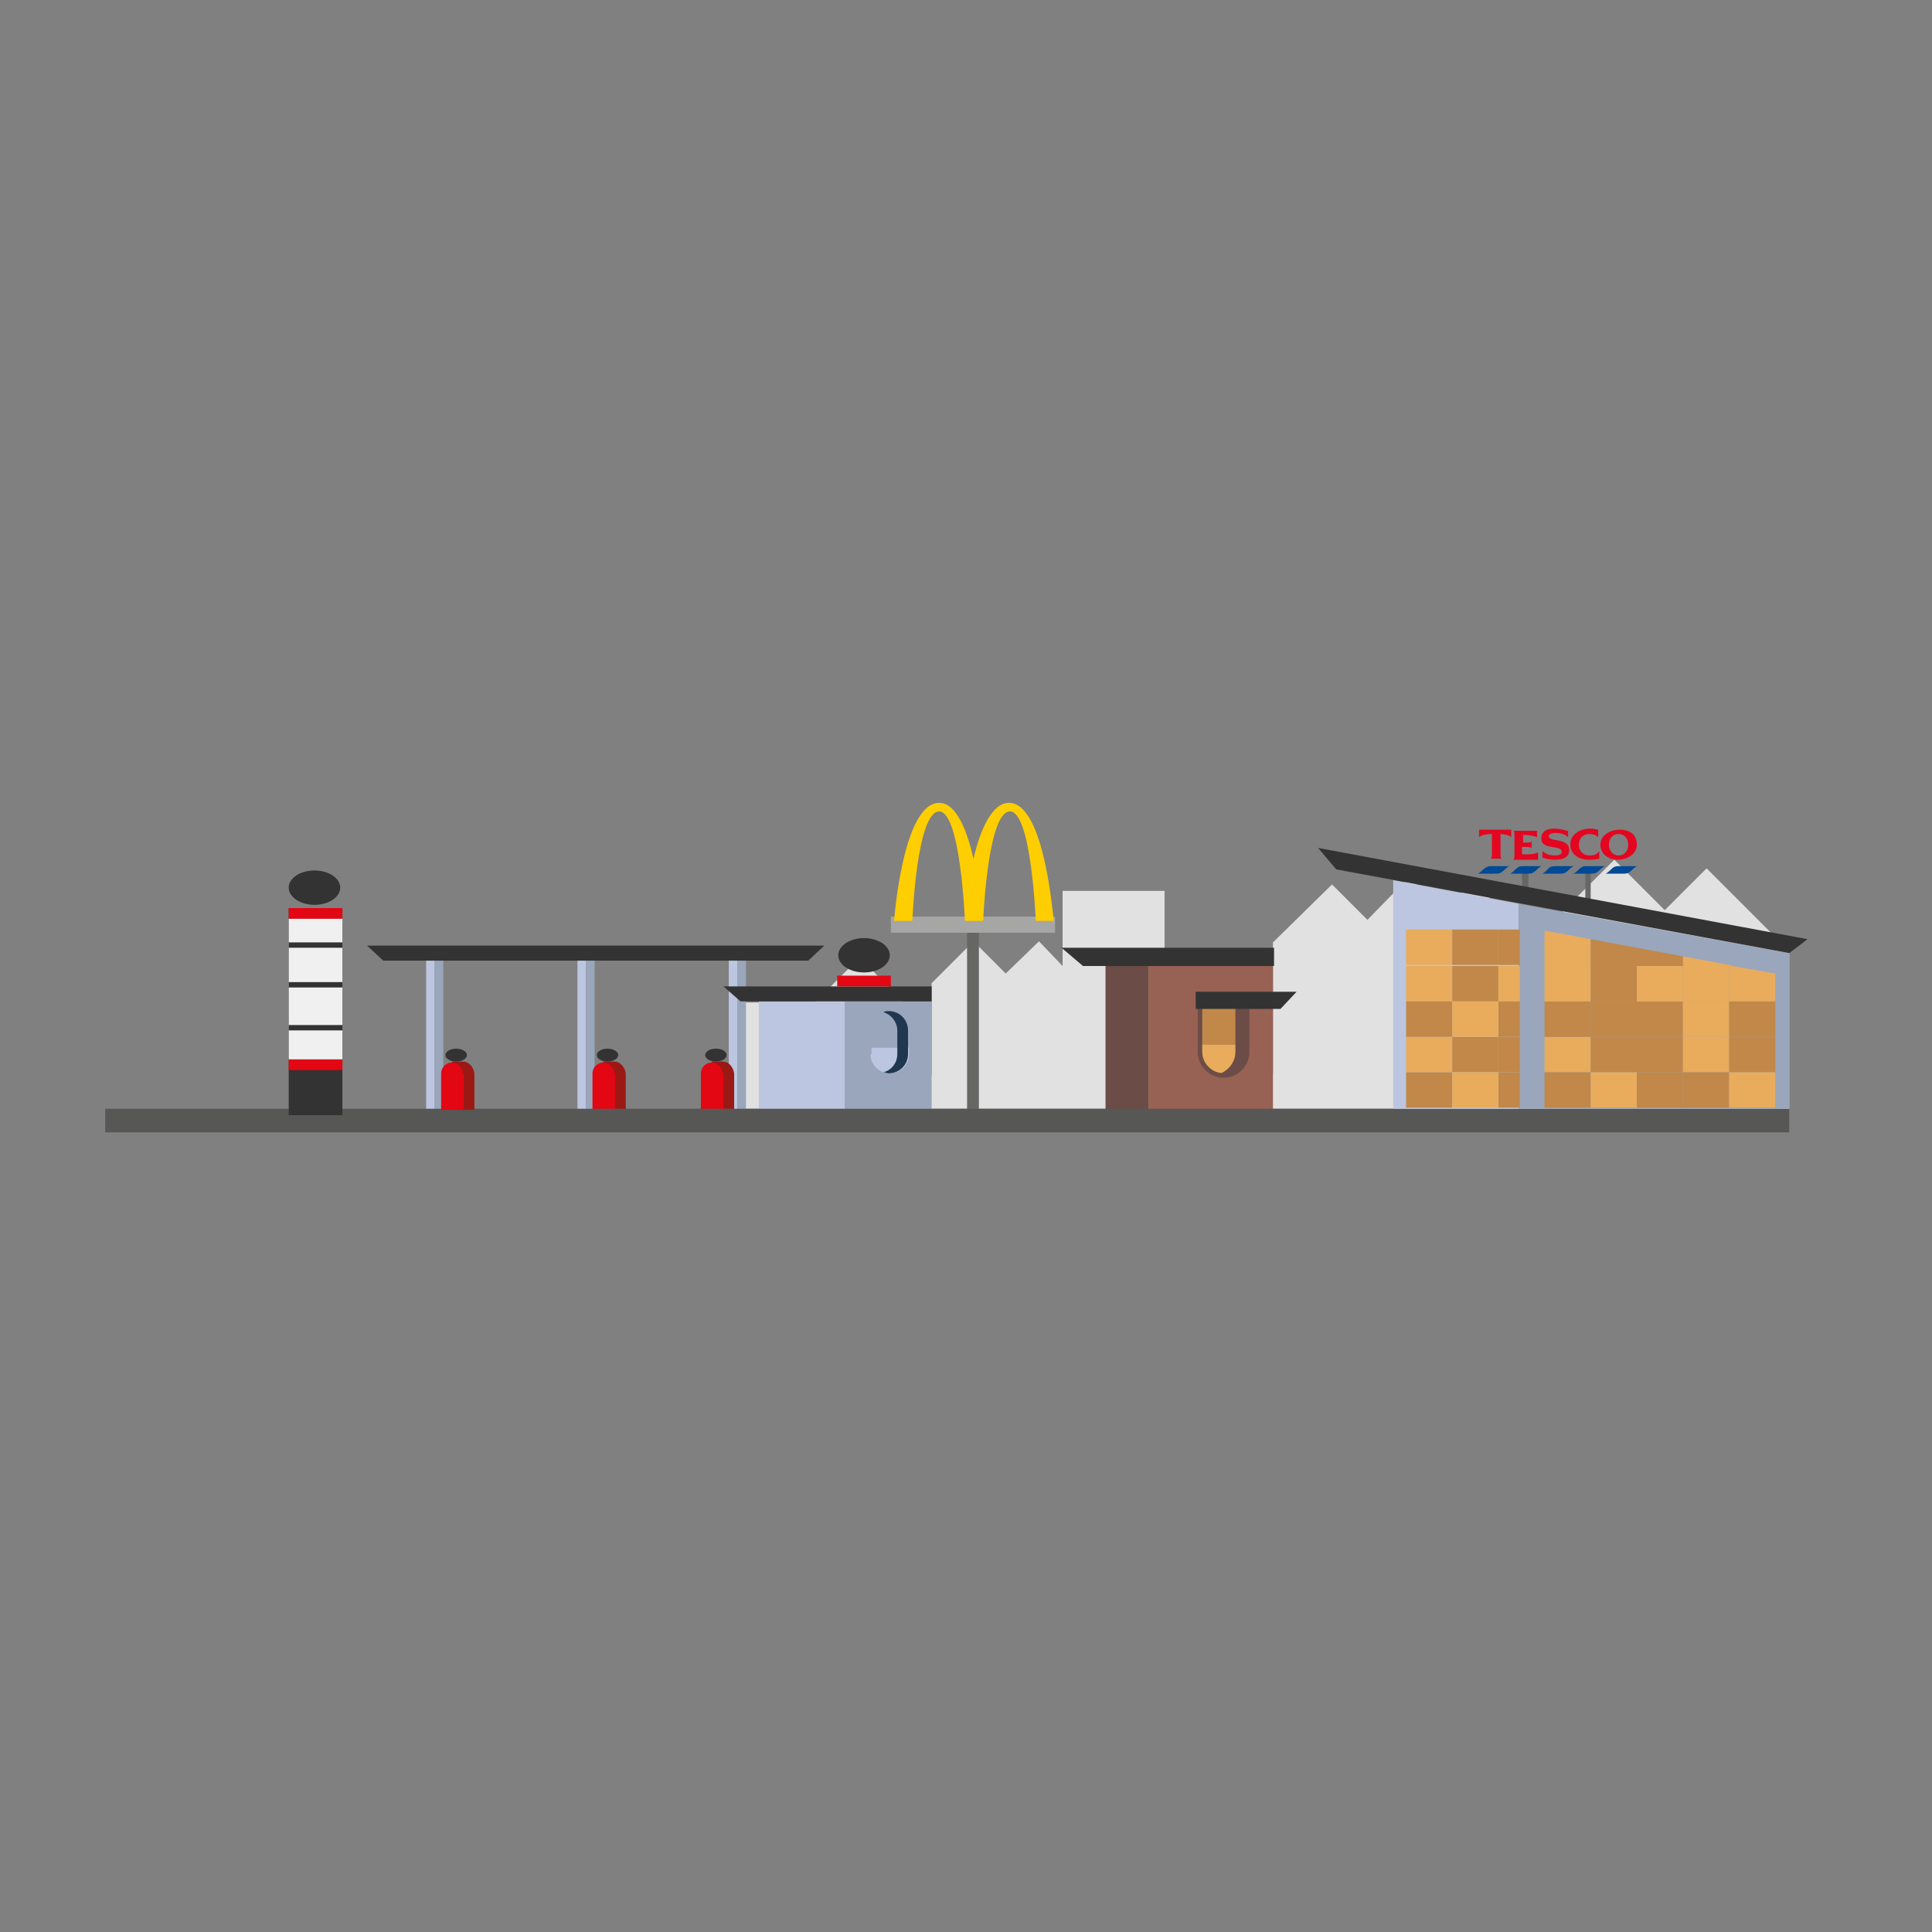 <?xml version="1.0" encoding="utf-8"?>
<!-- Generator: Adobe Illustrator 21.0.0, SVG Export Plug-In . SVG Version: 6.00 Build 0)  -->
<svg version="1.1" id="Layer_1" xmlns="http://www.w3.org/2000/svg" xmlns:xlink="http://www.w3.org/1999/xlink" x="0px" y="0px"
	 viewBox="0 0 180 180" style="enable-background:new 0 0 180 180;" xml:space="preserve">
<rect x="0" y="0" width="180" height="180" fill="#808080" stroke="none"/>
<style type="text/css">
	.st0{fill:#E2E1E1;}
	.st1{fill:#666665;}
	.st2{fill:#BCC6E0;}
	.st3{fill:#9AA6BB;}
	.st4{fill:#9B1915;}
	.st5{fill:#E30613;}
	.st6{fill:#333333;}
	.st7{fill:#A6A6A5;}
	.st8{fill:#FFCE00;}
	.st9{fill:#976153;}
	.st10{fill:#6B4C47;}
	.st11{fill:#575756;}
	.st12{fill:#F0F0F0;}
	.st13{fill:#1F374F;}
	.st14{fill:#E8AC5C;}
	.st15{fill:#C18849;}
	.st16{fill:none;stroke:#6D4D46;stroke-width:0.422;stroke-miterlimit:10;}
	.st17{fill-rule:evenodd;clip-rule:evenodd;fill:#004996;}
	.st18{fill-rule:evenodd;clip-rule:evenodd;fill:#E40520;}
</style>
<g>
	<polygon class="st0" points="159,80.9 155.1,84.8 150.4,80.1 145.2,85.3 145.2,95.4 140,95.4 140,84.9 137.2,82.1 134.5,84.9 
		131.3,81.7 127.4,85.7 124.1,82.4 118.6,87.8 118.6,100 114.5,100 114.5,95 111.7,92.2 108.5,95.4 108.5,83 99,83 99,90 96.8,87.7 
		93.7,90.7 90.7,87.7 86.8,91.6 86.8,100.2 84.1,100.2 84.1,93.3 80.1,89.2 75.9,93.4 68.8,93.4 68.8,103.3 166.7,103.3 166.7,88.6 
			"/>
</g>
<rect x="141.8" y="81.2" class="st1" width="0.6" height="2.2"/>
<rect x="147.7" y="81.2" class="st1" width="0.5" height="2.7"/>
<g>
	<rect x="67.9" y="89" class="st2" width="0.8" height="14.9"/>
	<rect x="68.7" y="89" class="st3" width="0.8" height="14.9"/>
	<g>
		<path class="st4" d="M67.3,98.9h-1v4.5h2.1V100C68.3,99.4,67.9,98.9,67.3,98.9z"/>
	</g>
	<g>
		<path class="st5" d="M67.3,100c0-0.6-0.5-1-1-1c-0.6,0-1,0.5-1,1v3.4h2.1V100z"/>
	</g>
	<ellipse class="st6" cx="66.7" cy="98.3" rx="1" ry="0.6"/>
</g>
<g>
	<rect x="53.8" y="89" class="st2" width="0.8" height="14.9"/>
	<rect x="54.6" y="89" class="st3" width="0.8" height="14.9"/>
	<g>
		<path class="st4" d="M57.2,98.9h-1v4.5h2.1V100C58.2,99.4,57.8,98.9,57.2,98.9z"/>
	</g>
	<g>
		<path class="st5" d="M57.2,100c0-0.6-0.5-1-1-1c-0.6,0-1,0.5-1,1v3.4h2.1V100z"/>
	</g>
	<ellipse class="st6" cx="56.6" cy="98.3" rx="1" ry="0.6"/>
</g>
<rect x="39.7" y="89" class="st2" width="0.8" height="14.9"/>
<rect x="40.5" y="89" class="st3" width="0.8" height="14.9"/>
<rect x="70.7" y="93.3" class="st2" width="8.1" height="10.6"/>
<rect x="78.7" y="93.3" class="st3" width="8.1" height="10.6"/>
<rect x="90.1" y="86.7" class="st1" width="1.1" height="16.7"/>
<rect x="83" y="85.4" class="st7" width="15.3" height="1.5"/>
<path class="st8" d="M94,74.8c-1.6,0-2.7,2.6-3.3,5.2c-0.6-2.6-1.6-5.2-3.2-5.2c-3.4,0-4.2,11-4.2,11H85c0,0,0.4-10.2,2.5-10.2
	c2,0,2.4,10.2,2.4,10.2h1.7c0,0,0.4-10.2,2.5-10.2c2,0,2.4,10.2,2.4,10.2h1.7C98.1,85.8,97.4,74.8,94,74.8z"/>
<g>
	<polygon class="st6" points="67.4,91.9 69,93.3 86.8,93.3 86.8,91.9 	"/>
</g>
<rect x="107" y="90" class="st9" width="11.6" height="15.1"/>
<rect x="103.1" y="90" transform="matrix(-1 -1.224647e-16 1.224647e-16 -1 210.099 195.1)" class="st10" width="4" height="15.1"/>
<rect x="9.8" y="103.3" class="st11" width="156.9" height="2.2"/>
<g>
	<polygon class="st6" points="34.2,88.1 35.7,89.5 75.3,89.5 76.8,88.1 	"/>
</g>
<rect x="26.9" y="84.6" class="st6" width="5" height="19.3"/>
<rect x="26.9" y="84.6" class="st5" width="5" height="1"/>
<rect x="26.9" y="98.7" class="st5" width="5" height="1"/>
<rect x="26.9" y="85.6" class="st12" width="5" height="13.1"/>
<ellipse class="st6" cx="29.3" cy="82.7" rx="2.4" ry="1.6"/>
<g>
	<path class="st4" d="M43.1,98.9h-1v4.5h2.1V100C44.1,99.4,43.7,98.9,43.1,98.9z"/>
</g>
<g>
	<path class="st5" d="M43.1,100c0-0.6-0.5-1-1-1c-0.6,0-1,0.5-1,1v3.4h2.1V100z"/>
</g>
<ellipse class="st6" cx="42.5" cy="98.3" rx="1" ry="0.6"/>
<g>
	<polygon class="st6" points="98.9,88.3 100.9,90 118.7,90 118.7,88.3 	"/>
</g>
<rect x="26.9" y="95.5" class="st6" width="5" height="0.5"/>
<rect x="26.9" y="87.8" class="st6" width="5" height="0.5"/>
<rect x="26.9" y="91.5" class="st6" width="5" height="0.5"/>
<g>
	<polygon class="st2" points="129.8,82 129.8,103.3 141.5,103.3 141.5,84.2 	"/>
	<polygon class="st3" points="166.7,88.8 141.5,84.2 141.5,103.3 166.7,103.3 	"/>
</g>
<polygon class="st6" points="122.8,79 168.4,87.5 166.7,88.8 124.5,81 "/>
<line class="st6" x1="166.7" y1="90.9" x2="124.5" y2="83.1"/>
<g>
	<g>
		<path class="st2" d="M81.1,98.2c0,1,0.8,1.8,1.8,1.8c1,0,1.8-0.8,1.8-1.8v-0.6h-3.5V98.2z"/>
		<path class="st3" d="M82.8,94.2c-1,0-1.8,0.8-1.8,1.8v1.6h3.5V96C84.6,95,83.8,94.2,82.8,94.2z"/>
	</g>
	<path class="st13" d="M82.8,94.2c-0.2,0-0.3,0-0.5,0.1c0.7,0.2,1.3,0.9,1.3,1.7v2.2c0,0.8-0.5,1.5-1.3,1.7c0.2,0,0.3,0.1,0.5,0.1
		c1,0,1.8-0.8,1.8-1.8V96C84.6,95,83.8,94.2,82.8,94.2z"/>
</g>
<g>
	<g>
		<path class="st14" d="M111.8,98c0,1.2,1,2.2,2.2,2.2c1.2,0,2.2-1,2.2-2.2v-0.7h-4.4V98z"/>
		<rect x="111.8" y="93.6" class="st15" width="4.4" height="3.7"/>
		<path class="st16" d="M111.8,98c0,1.2,1,2.2,2.2,2.2c1.2,0,2.2-1,2.2-2.2v-4.4h-4.4V98z"/>
	</g>
	<path class="st10" d="M116.3,93.6V98c0,1.2-1,2.2-2.2,2.2c-0.2,0-0.4,0-0.6-0.1c0.9-0.3,1.6-1.1,1.6-2.1v-4.4H116.3z"/>
</g>
<g>
	<polygon class="st6" points="120.8,92.4 119.3,94 111.4,94 111.4,92.4 	"/>
</g>
<rect x="78" y="90.9" class="st5" width="5" height="1"/>
<ellipse class="st6" cx="80.5" cy="89" rx="2.4" ry="1.6"/>
<rect x="143.9" y="96.6" class="st14" width="4.3" height="3.3"/>
<rect x="143.9" y="99.9" class="st15" width="4.3" height="3.3"/>
<rect x="148.2" y="96.6" class="st15" width="4.3" height="3.3"/>
<rect x="148.2" y="99.9" class="st14" width="4.3" height="3.3"/>
<rect x="152.5" y="96.6" class="st15" width="4.3" height="3.3"/>
<rect x="152.5" y="99.9" class="st15" width="4.3" height="3.3"/>
<rect x="156.8" y="96.6" class="st14" width="4.3" height="3.3"/>
<rect x="156.8" y="99.9" class="st15" width="4.3" height="3.3"/>
<rect x="161.1" y="96.6" class="st15" width="4.3" height="3.3"/>
<rect x="161.1" y="99.9" class="st14" width="4.3" height="3.3"/>
<rect x="143.9" y="93.3" class="st15" width="4.3" height="3.3"/>
<rect x="148.2" y="93.3" class="st15" width="4.3" height="3.3"/>
<rect x="152.5" y="93.3" class="st15" width="4.3" height="3.3"/>
<rect x="156.8" y="93.3" class="st14" width="4.3" height="3.3"/>
<rect x="161.1" y="93.3" class="st15" width="4.3" height="3.3"/>
<g>
	<g>
		<rect x="131" y="96.6" class="st14" width="4.3" height="3.3"/>
		<rect x="131" y="99.9" class="st15" width="4.3" height="3.3"/>
		<rect x="135.3" y="96.6" class="st15" width="4.3" height="3.3"/>
		<rect x="139.6" y="96.6" class="st15" width="2" height="3.3"/>
		<rect x="139.6" y="99.9" class="st15" width="2" height="3.3"/>
		<rect x="131" y="90" class="st14" width="4.3" height="3.3"/>
		<rect x="131" y="93.3" class="st15" width="4.3" height="3.3"/>
		<rect x="135.3" y="90" class="st15" width="4.3" height="3.3"/>
		<rect x="139.6" y="90" class="st14" width="2" height="3.3"/>
		<rect x="139.6" y="93.3" class="st15" width="2" height="3.3"/>
		<rect x="131" y="86.6" class="st14" width="4.3" height="3.3"/>
		<rect x="135.3" y="86.6" class="st15" width="4.3" height="3.3"/>
		<rect x="139.6" y="86.6" class="st15" width="2" height="3.3"/>
	</g>
	<rect x="135.3" y="99.9" class="st14" width="4.3" height="3.3"/>
	<rect x="135.3" y="93.3" class="st14" width="4.3" height="3.3"/>
</g>
<g>
	<rect x="143.9" y="90" class="st14" width="4.3" height="3.3"/>
	<rect x="148.2" y="90" class="st15" width="4.3" height="3.3"/>
	<rect x="152.5" y="90" class="st14" width="4.3" height="3.3"/>
	<rect x="156.8" y="90" class="st14" width="4.3" height="3.3"/>
	<polygon class="st14" points="161.4,90 161.1,90 161.1,93.3 165.4,93.3 165.4,90.7 	"/>
	<polygon class="st14" points="148.2,87.5 143.9,86.7 143.9,90 148.2,90 	"/>
	<polygon class="st15" points="148.2,87.5 148.2,90 152.5,90 152.5,88.3 	"/>
	<polygon class="st15" points="152.5,88.3 152.5,90 156.8,90 156.8,89.1 	"/>
	<polygon class="st14" points="156.8,89.1 156.8,90 161.1,90 161.1,89.9 	"/>
	<polygon class="st14" points="161.1,90 161.4,90 161.1,89.9 	"/>
</g>
<g>
	<path class="st17" d="M138.8,80.7h1.8c0,0,0,0,0,0c-0.2,0.1-0.5,0.4-0.5,0.4c-0.2,0.2-0.4,0.3-0.7,0.3h-1.7c0,0,0,0,0,0
		c0.2-0.1,0.5-0.4,0.5-0.4C138.3,80.9,138.6,80.7,138.8,80.7L138.8,80.7z"/>
	<path class="st17" d="M150.7,80.7h1.8c0,0,0,0,0,0c-0.2,0.1-0.5,0.4-0.5,0.4c-0.2,0.2-0.4,0.3-0.7,0.3h-1.7c0,0,0,0,0,0
		c0.2-0.1,0.5-0.4,0.5-0.4C150.2,80.9,150.4,80.7,150.7,80.7L150.7,80.7z"/>
	<path class="st17" d="M141.8,80.7h1.8c0,0,0,0,0,0c-0.2,0.1-0.5,0.4-0.5,0.4c-0.2,0.2-0.4,0.3-0.7,0.3h-1.7c0,0,0,0,0,0
		c0.2-0.1,0.5-0.4,0.5-0.4C141.3,80.9,141.5,80.7,141.8,80.7L141.8,80.7z"/>
	<path class="st17" d="M144.8,80.7h1.8c0,0,0,0,0,0c-0.2,0.1-0.5,0.4-0.5,0.4c-0.2,0.2-0.4,0.3-0.7,0.3h-1.7c0,0,0,0,0,0
		c0.2-0.1,0.5-0.4,0.5-0.4C144.2,80.9,144.5,80.7,144.8,80.7L144.8,80.7z"/>
	<path class="st17" d="M147.7,80.7h1.8c0,0,0,0,0,0c-0.2,0.1-0.5,0.4-0.5,0.4c-0.2,0.2-0.4,0.3-0.7,0.3h-1.7c0,0,0,0,0,0
		c0.2-0.1,0.5-0.4,0.5-0.4C147.2,80.9,147.4,80.7,147.7,80.7L147.7,80.7z"/>
	<path class="st18" d="M148.2,77.2c-1.1,0-1.9,0.6-1.9,1.5c0,0.8,0.7,1.4,1.7,1.4c0.3,0,0.6,0,1-0.1v-0.7c-0.2,0.3-0.5,0.4-0.9,0.4
		c-0.6,0-1-0.4-1-1c0-0.6,0.4-1,1-1c0.3,0,0.6,0.1,0.8,0.3v-0.7C148.8,77.3,148.5,77.2,148.2,77.2L148.2,77.2z"/>
	<path class="st18" d="M139.7,77.7c0.4,0,0.9,0.1,1.1,0.3v-0.7h-3V78c0.2-0.2,0.7-0.3,1.2-0.3v1.8c0,0.3,0,0.3-0.1,0.5h1
		c-0.1-0.1-0.1-0.2-0.1-0.5V77.7L139.7,77.7z"/>
	<path class="st18" d="M142.8,78.4c-0.2,0.1-0.5,0.1-0.6,0.1h-0.3v-0.7h0.3c0.3,0,0.8,0.1,1,0.2v-0.6h-2.2c0.1,0.1,0.1,0.2,0.1,0.5
		v1.7c0,0.3,0,0.3-0.1,0.5h2.3v-0.7c-0.3,0.2-0.9,0.2-1.2,0.2h-0.3v-0.7h0.2c0.2,0,0.5,0,0.7,0.1V78.4L142.8,78.4z"/>
	<path class="st18" d="M146,77.4c-0.3-0.1-0.8-0.2-1.2-0.2c-0.6,0-1.2,0.2-1.2,0.9c0,1.2,1.9,0.5,1.9,1.3c0,0.2-0.3,0.3-0.6,0.3
		c-0.5,0-0.8-0.1-1.2-0.4v0.6c0.3,0.1,0.7,0.2,1.2,0.2c0.7,0,1.3-0.2,1.3-0.9c0-1.2-1.9-0.7-1.9-1.3c0-0.2,0.3-0.3,0.6-0.3
		c0.4,0,0.9,0.1,1.2,0.4V77.4L146,77.4z"/>
	<path class="st18" d="M150.9,77.3c-1,0-1.8,0.6-1.8,1.4c0,0.8,0.7,1.4,1.6,1.4c1,0,1.8-0.6,1.8-1.4
		C152.5,77.8,151.9,77.3,150.9,77.3L150.9,77.3z M150.8,79.7c-0.5,0-0.9-0.4-0.9-1c0-0.5,0.3-1,0.9-1c0.5,0,0.9,0.4,0.9,1
		C151.7,79.2,151.4,79.7,150.8,79.7L150.8,79.7z"/>
</g>
</svg>
